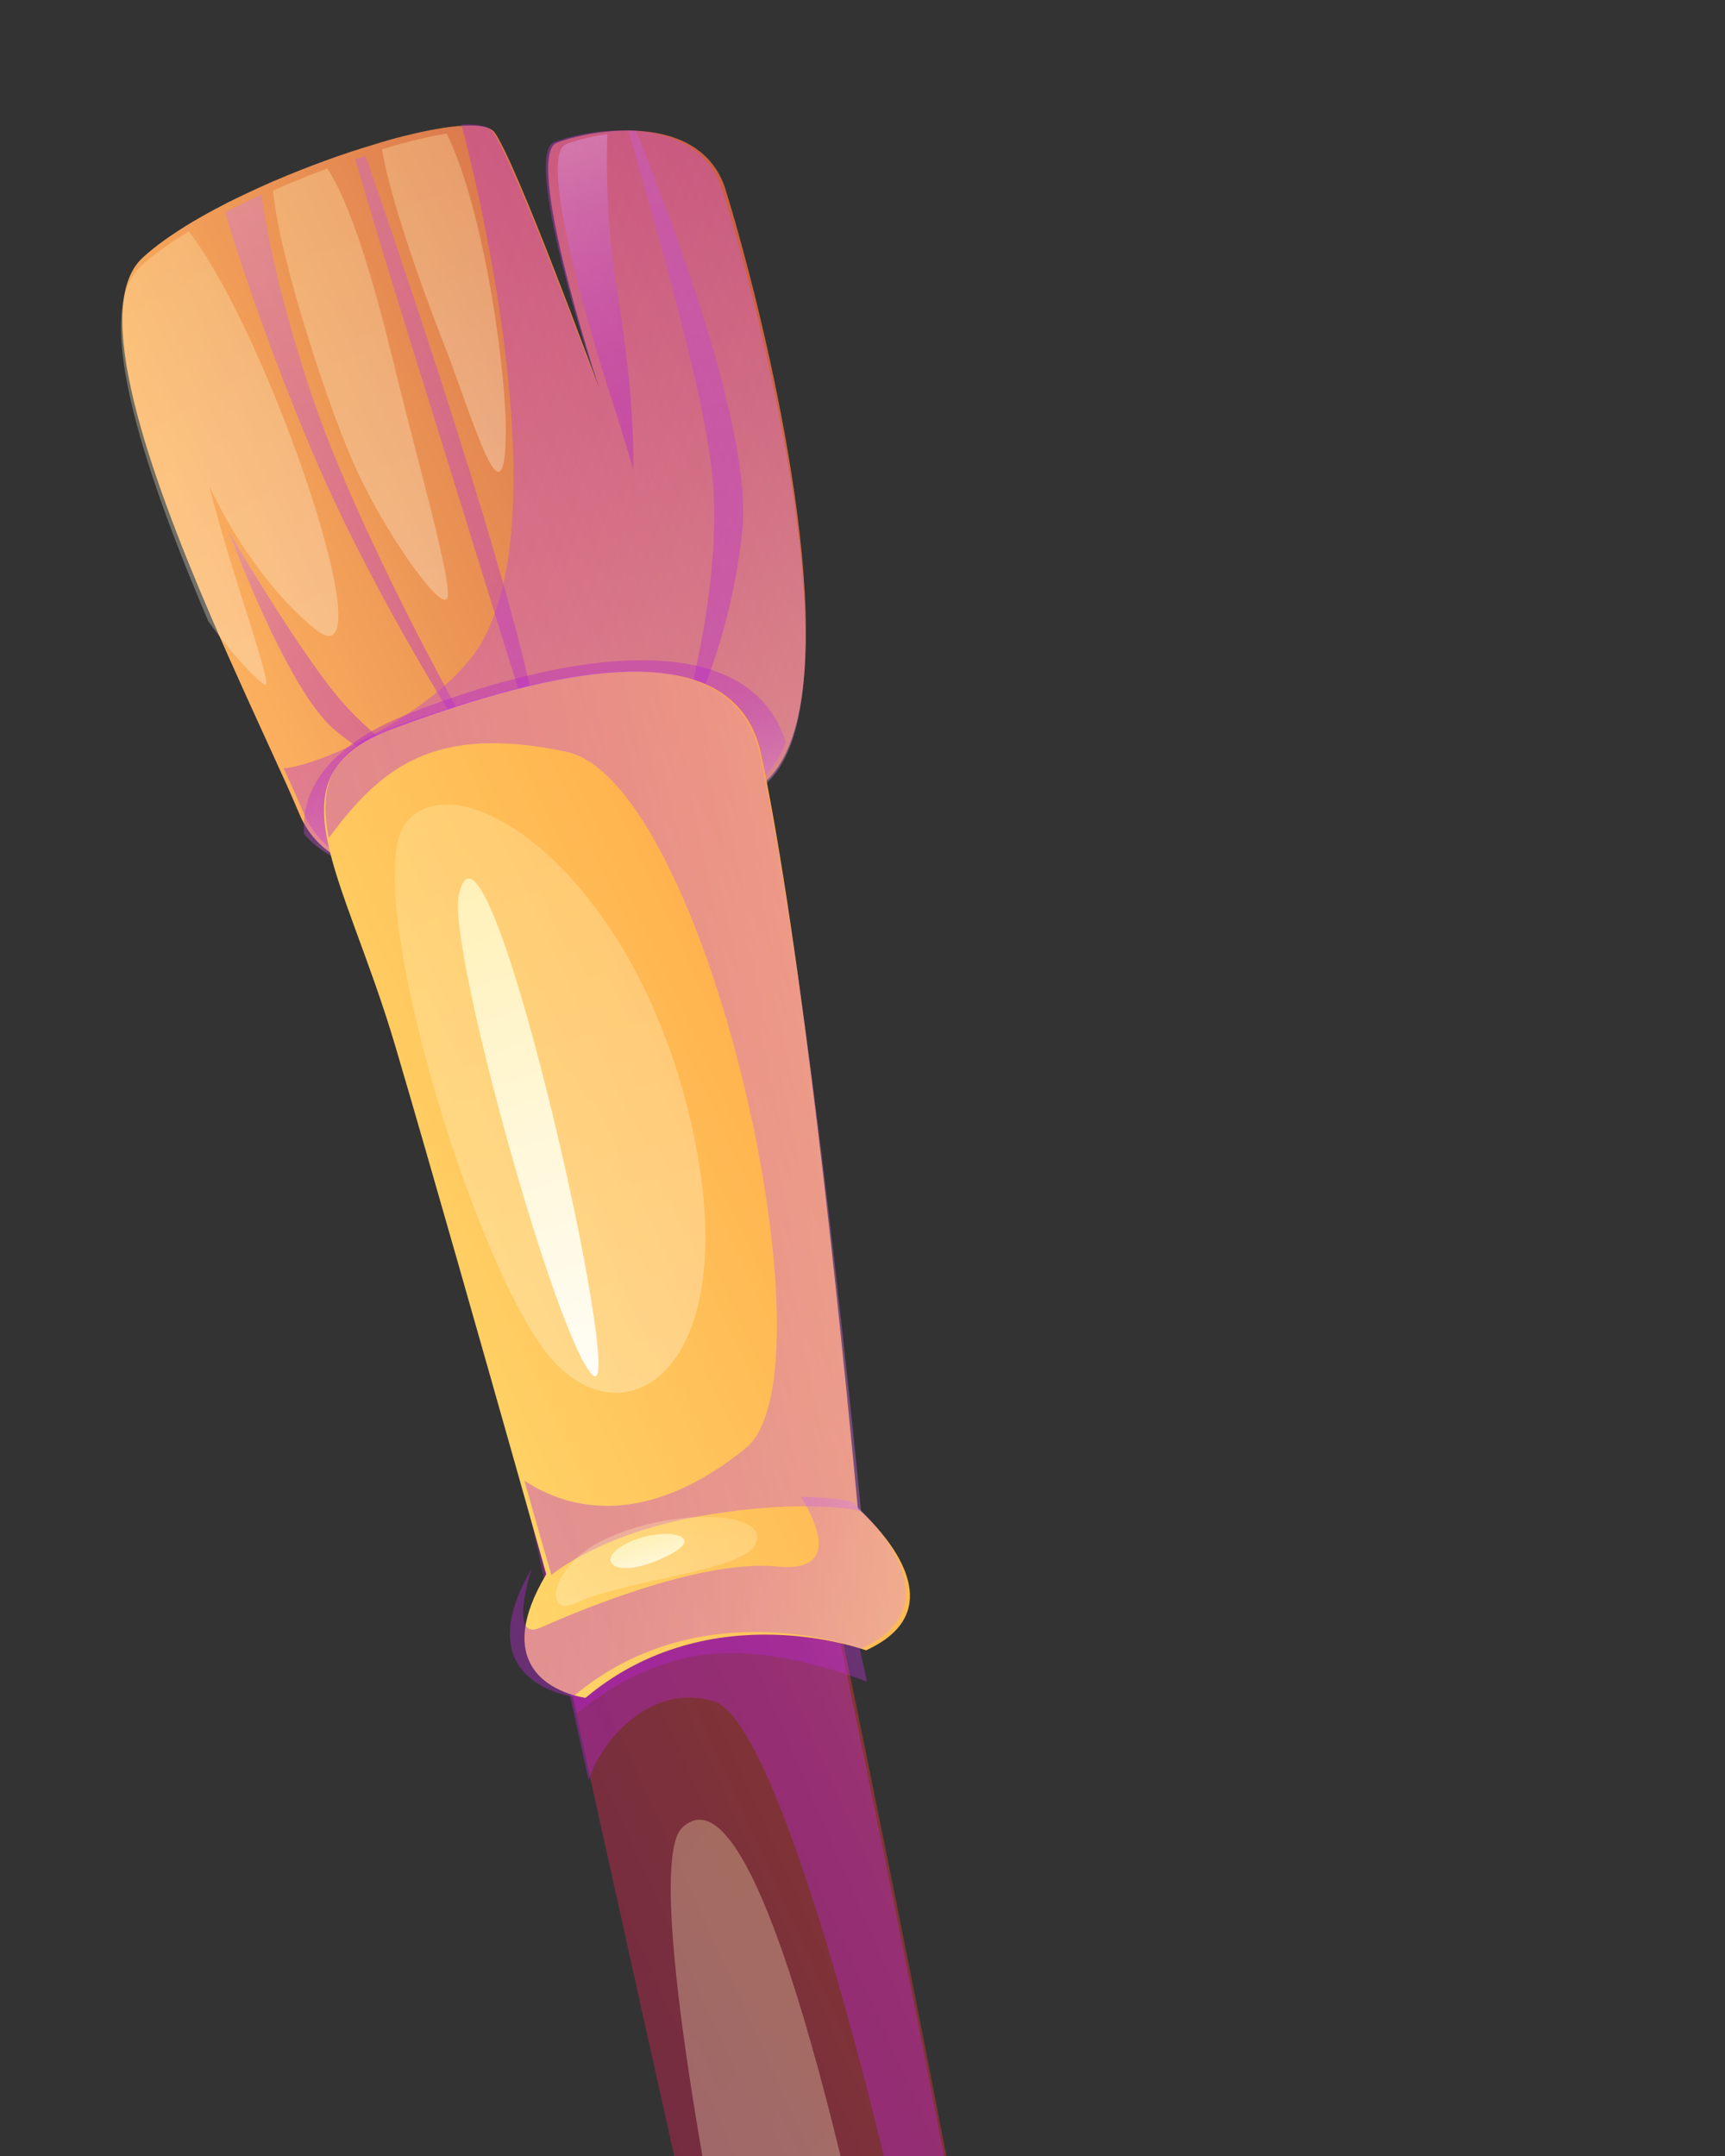 <svg width="88" height="110" viewBox="0 0 88 110" fill="none" xmlns="http://www.w3.org/2000/svg">
<rect x="0" y="0" width="88" height="110" fill="#333333" stroke="none"/>
<path d="M36.496 53.306C36.496 53.306 37.778 59.05 39.71 68.089C46.192 98.407 60.022 165.811 57.612 178.247C56.032 186.385 53.309 182.555 50.196 173.394C47.133 164.379 43.696 150.205 40.613 137.193C37.664 124.744 33.621 106.596 30.146 90.868C28.564 83.701 27.099 77.038 25.909 71.645C24.21 63.941 23.068 58.834 22.951 58.572L36.496 53.306Z" fill="url(#paint0_linear_4405_4592)"/>
<path style="mix-blend-mode:multiply" opacity="0.4" d="M39.538 68.052C40.106 70.702 40.731 73.635 41.402 76.792C41.982 79.544 42.596 82.457 43.224 85.501C50.169 118.958 59.572 167.842 57.573 178.241C56.008 186.377 53.284 182.543 50.162 173.377C58.789 166.578 42.811 88.838 36.452 86.816C33.334 85.821 30.737 88.637 30.029 90.819C29.752 89.565 29.48 88.334 29.208 87.121C28.769 85.129 28.34 83.194 27.924 81.326C27.141 77.788 26.414 74.506 25.766 71.589L39.538 68.052Z" fill="url(#paint1_linear_4405_4592)"/>
<path style="mix-blend-mode:multiply" opacity="0.4" d="M42.257 76.773C42.884 79.625 43.547 82.644 44.227 85.799C42.039 84.983 38.869 84.065 35.985 84.418C33.227 84.753 30.96 86.168 29.454 87.4C28.98 85.336 28.517 83.331 28.068 81.395L42.257 76.773Z" fill="url(#paint2_linear_4405_4592)"/>
<path d="M37.006 9.657C38.029 12.828 42.343 28.453 40.77 36.283C40.344 38.414 39.475 39.966 37.988 40.532C37.628 40.67 37.247 40.814 36.85 40.961C34.582 41.807 31.84 42.772 29.072 43.505C29.003 43.523 28.929 43.541 28.854 43.56C22.947 45.103 16.965 45.563 15.278 41.542C15.157 41.257 15.023 40.946 14.875 40.608C14.693 40.19 14.491 39.741 14.269 39.261C13.291 37.109 12.009 34.349 10.748 31.424C7.58 24.044 4.607 15.61 7.272 13.153C7.593 12.858 7.963 12.556 8.38 12.26C8.816 11.948 9.301 11.629 9.823 11.319C10.296 11.039 10.798 10.758 11.32 10.49C11.528 10.378 11.737 10.271 11.953 10.169C12.379 9.961 12.815 9.75 13.255 9.555C13.407 9.487 13.564 9.418 13.716 9.35C13.821 9.3 13.928 9.255 14.035 9.21C14.884 8.847 15.755 8.503 16.608 8.193C17 8.046 17.389 7.912 17.775 7.785C17.91 7.739 18.045 7.693 18.177 7.654C18.23 7.641 18.282 7.622 18.333 7.603C18.589 7.521 18.847 7.444 19.099 7.368C19.611 7.204 20.108 7.066 20.581 6.947C21.294 6.767 21.956 6.63 22.545 6.535C22.948 6.469 23.314 6.431 23.645 6.413C24.465 6.367 25.031 6.474 25.24 6.767C26.368 8.363 30.389 19.319 30.575 19.831C30.402 19.303 26.717 7.948 28.404 7.284C30.132 6.605 35.709 5.622 37.01 9.65L37.006 9.657Z" fill="url(#paint3_linear_4405_4592)"/>
<path style="mix-blend-mode:multiply" opacity="0.4" d="M22.071 39.766C21.991 39.567 18.877 37.739 16.815 35.032C14.476 31.962 11.651 27.08 11.651 27.08C11.651 27.08 14.627 35.172 17.045 37.216C19.465 39.266 22.071 39.766 22.071 39.766Z" fill="url(#paint4_linear_4405_4592)"/>
<path style="mix-blend-mode:multiply" opacity="0.4" d="M13.33 9.919C13.825 13.217 14.657 16.295 15.653 19.412C18.6 28.652 26.768 42.263 26.768 42.263C26.768 42.263 21.608 34.983 17.452 26.401C14.989 21.32 12.654 14.721 11.477 10.841C11.676 10.731 11.877 10.627 12.084 10.526C12.491 10.322 12.909 10.115 13.331 9.924L13.33 9.919Z" fill="url(#paint5_linear_4405_4592)"/>
<path style="mix-blend-mode:multiply" opacity="0.4" d="M36.841 9.676C37.881 12.858 42.282 28.541 40.777 36.376C40.649 37.047 40.477 37.663 40.251 38.21C39.767 39.393 39.049 40.234 38.046 40.615C37.689 40.751 37.312 40.892 36.918 41.038C34.671 41.87 31.955 42.819 29.21 43.536C29.142 43.553 29.068 43.572 28.994 43.59C23.795 44.928 18.529 45.41 16.223 42.679C15.931 42.333 15.687 41.94 15.493 41.486C15.371 41.2 15.235 40.887 15.086 40.547C14.902 40.127 14.698 39.676 14.474 39.194C15.981 39.125 21.381 36.859 23.998 33.611C28.464 28.076 24.974 11.79 23.541 6.351C24.355 6.31 24.919 6.421 25.128 6.716C26.252 8.313 30.283 19.177 30.522 19.828L30.525 19.84C30.525 19.84 30.522 19.828 30.521 19.823L30.472 19.655L30.438 19.575L30.348 19.304C29.592 16.947 26.781 7.835 28.269 7.251C28.75 7.059 29.539 6.852 30.449 6.734C30.836 6.685 31.246 6.655 31.669 6.652C31.695 6.645 31.72 6.651 31.742 6.652C31.849 6.649 31.957 6.652 32.066 6.655C32.237 6.66 32.403 6.667 32.572 6.685C33.153 6.738 33.728 6.852 34.267 7.052C34.654 7.196 35.018 7.38 35.346 7.615C36.001 8.08 36.528 8.75 36.831 9.678L36.841 9.676Z" fill="url(#paint6_linear_4405_4592)"/>
<path style="mix-blend-mode:multiply" opacity="0.4" d="M18.653 7.947C21.137 15.138 27.563 34.148 27.594 38.615C27.599 39.07 24.338 28.327 22.019 20.906C20.468 15.934 19.362 12.364 18.119 8.129C18.247 8.084 18.375 8.038 18.5 7.999C18.55 7.986 18.599 7.967 18.648 7.949L18.653 7.947Z" fill="url(#paint7_linear_4405_4592)"/>
<path style="mix-blend-mode:multiply" opacity="0.4" d="M32.447 6.68C34.491 11.732 38.336 22.045 37.876 26.965C37.25 33.562 34.357 38.526 34.298 38.629C34.328 38.481 36.958 30.674 36.341 24.288C35.905 19.796 33.203 10.767 32.067 6.677C32.093 6.67 32.116 6.676 32.138 6.676C32.242 6.674 32.347 6.676 32.452 6.679L32.447 6.68Z" fill="url(#paint8_linear_4405_4592)"/>
<path style="mix-blend-mode:multiply" opacity="0.4" d="M40.084 37.888C39.588 39.109 38.852 39.978 37.825 40.372C37.46 40.513 37.074 40.66 36.671 40.811C34.372 41.673 31.593 42.657 28.785 43.401C28.715 43.419 28.64 43.438 28.564 43.457C23.245 44.847 17.86 45.354 15.509 42.543C15.374 40.527 16.433 38.13 21.004 36.35C29.444 33.066 38.275 32.022 40.092 37.892L40.084 37.888Z" fill="url(#paint9_linear_4405_4592)"/>
<path d="M38.831 38.488C40.902 48.26 42.849 67.387 43.516 74.35C43.674 75.999 43.763 76.968 43.763 76.968C43.763 76.968 46.703 79.464 46.398 81.762C46.281 82.659 45.66 83.525 44.18 84.201C44.18 84.201 36.255 81.268 29.872 86.623C29.872 86.623 27.944 86.392 27.121 84.994C26.568 84.054 26.514 82.592 27.867 80.318C27.867 80.318 27.325 78.406 26.514 75.524C24.815 69.525 21.922 59.312 20.155 53.335C18.848 48.919 17.215 45.478 16.696 42.852C16.176 40.221 16.784 38.396 19.976 37.209C26.348 34.838 37.335 31.439 38.83 38.483L38.831 38.488Z" fill="url(#paint10_linear_4405_4592)"/>
<path style="mix-blend-mode:multiply" opacity="0.4" d="M38.773 38.51C41.4 50.634 43.926 77.095 43.926 77.095C43.926 77.095 41.268 76.42 35.942 77.313C30.617 78.211 28.127 80.357 28.127 80.357C28.127 80.357 27.576 78.438 26.75 75.546C29.506 77.357 33.439 77.625 38.042 73.885C42.809 70.015 36.013 39.875 28.887 38.355C22.109 36.915 19.395 39.199 16.774 42.758C16.239 40.119 16.833 38.293 20 37.122C26.325 34.783 37.234 31.44 38.766 38.505L38.773 38.51Z" fill="url(#paint11_linear_4405_4592)"/>
<path style="mix-blend-mode:multiply" opacity="0.4" d="M46.195 81.602C46.08 82.534 45.447 83.43 43.929 84.124C43.929 84.124 35.763 81.037 29.233 86.564C29.233 86.564 27.249 86.314 26.394 84.859C25.82 83.879 25.756 82.361 27.134 80.007C27.134 80.007 25.887 83.789 27.558 83.05C29.261 82.296 35.654 79.542 39.656 79.924C42.72 80.216 41.812 77.927 40.864 76.367C42.593 76.393 43.46 76.617 43.46 76.617C43.46 76.617 46.498 79.224 46.197 81.608L46.195 81.602Z" fill="url(#paint12_linear_4405_4592)"/>
<path style="mix-blend-mode:multiply" opacity="0.4" d="M30.985 6.838C30.922 8.663 30.946 11.639 31.512 15.047C32.445 20.68 32.301 23.958 32.301 23.958C31.785 22.117 30.997 19.736 30.997 19.736L30.994 19.725L30.943 19.562L30.92 19.479L30.834 19.214C30.113 16.897 27.432 7.941 28.875 7.361C29.342 7.171 30.105 6.963 30.987 6.843L30.985 6.838Z" fill="url(#paint13_linear_4405_4592)"/>
<path style="mix-blend-mode:overlay" opacity="0.3" d="M34.798 93.257C31.552 96.33 42.774 145.364 46.661 153.583C50.549 161.801 49.132 140.441 46.043 124.635C42.954 108.828 38.427 89.815 34.797 93.251L34.798 93.257Z" fill="url(#paint14_linear_4405_4592)"/>
<path style="mix-blend-mode:overlay" opacity="0.3" d="M20.701 41.985C18.312 45.054 24.025 64.188 27.918 69.068C31.805 73.95 38.233 69.835 35.194 57.033C32.156 44.231 23.287 38.671 20.708 41.989L20.701 41.985Z" fill="url(#paint15_linear_4405_4592)"/>
<path style="mix-blend-mode:overlay" opacity="0.3" d="M20.294 19.381C21.36 23.711 22.975 29.425 22.843 30.438C22.712 31.457 19.906 27.622 18.247 24.102C16.866 21.167 14.228 13.159 13.931 9.728C14.032 9.679 14.135 9.635 14.237 9.591C15.05 9.235 15.884 8.897 16.701 8.593C18.269 11.005 19.599 16.557 20.296 19.387L20.294 19.381Z" fill="url(#paint16_linear_4405_4592)"/>
<path style="mix-blend-mode:overlay" opacity="0.3" d="M25.801 22.362C25.681 26.898 24.131 21.374 22.74 17.806C21.776 15.327 20.014 10.615 19.479 7.615C19.969 7.466 20.447 7.333 20.902 7.216C21.588 7.041 22.224 6.907 22.791 6.815C24.741 10.833 25.882 19.252 25.801 22.362Z" fill="url(#paint17_linear_4405_4592)"/>
<path style="mix-blend-mode:overlay" opacity="0.3" d="M16.139 32.143C14.36 30.765 12.154 27.986 10.677 24.793C11.73 29.101 14.05 35.282 13.502 34.931C12.948 34.576 11.805 33.338 10.626 31.697C7.514 24.384 4.586 16.028 7.162 13.609C7.472 13.319 7.83 13.022 8.234 12.731C8.656 12.424 9.126 12.111 9.631 11.807C13.765 17.151 19.775 34.955 16.139 32.143Z" fill="url(#paint18_linear_4405_4592)"/>
<path style="mix-blend-mode:screen" d="M23.398 45.719C22.857 48.447 28.366 68.332 30.228 70.152C32.09 71.972 24.725 39.029 23.398 45.719Z" fill="url(#paint19_linear_4405_4592)"/>
<path style="mix-blend-mode:overlay" opacity="0.3" d="M30.909 78.509C28.019 79.837 27.73 82.568 29.345 81.799C31.797 80.625 37.667 80.174 38.474 78.885C39.566 77.146 34.615 76.806 30.909 78.509Z" fill="url(#paint20_linear_4405_4592)"/>
<path style="mix-blend-mode:screen" d="M31.666 78.918C30.457 79.692 31.419 80.632 33.947 79.433C36.476 78.235 33.458 77.777 31.666 78.918Z" fill="url(#paint21_linear_4405_4592)"/>
<defs>
<linearGradient id="paint0_linear_4405_4592" x1="28.173" y1="125.79" x2="62.38" y2="110.236" gradientUnits="userSpaceOnUse">
<stop stop-color="#6B254C"/>
<stop offset="0.99" stop-color="#8A3A2C"/>
</linearGradient>
<linearGradient id="paint1_linear_4405_4592" x1="67.34" y1="115.478" x2="44.811" y2="125.197" gradientUnits="userSpaceOnUse">
<stop stop-color="white"/>
<stop offset="0.02" stop-color="#F7E9FA"/>
<stop offset="0.07" stop-color="#E9C0F1"/>
<stop offset="0.12" stop-color="#DD9BE8"/>
<stop offset="0.17" stop-color="#D27AE1"/>
<stop offset="0.23" stop-color="#C95FDB"/>
<stop offset="0.3" stop-color="#C149D6"/>
<stop offset="0.38" stop-color="#BB38D2"/>
<stop offset="0.48" stop-color="#B72CCF"/>
<stop offset="0.62" stop-color="#B525CE"/>
<stop offset="1" stop-color="#B524CE"/>
</linearGradient>
<linearGradient id="paint2_linear_4405_4592" x1="46.919" y1="79.018" x2="35.765" y2="83.966" gradientUnits="userSpaceOnUse">
<stop stop-color="white"/>
<stop offset="0.02" stop-color="#F7E9FA"/>
<stop offset="0.07" stop-color="#E9C0F1"/>
<stop offset="0.12" stop-color="#DD9BE8"/>
<stop offset="0.17" stop-color="#D27AE1"/>
<stop offset="0.23" stop-color="#C95FDB"/>
<stop offset="0.3" stop-color="#C149D6"/>
<stop offset="0.38" stop-color="#BB38D2"/>
<stop offset="0.48" stop-color="#B72CCF"/>
<stop offset="0.62" stop-color="#B525CE"/>
<stop offset="1" stop-color="#B524CE"/>
</linearGradient>
<linearGradient id="paint3_linear_4405_4592" x1="10.716" y1="31.789" x2="40.818" y2="17.728" gradientUnits="userSpaceOnUse">
<stop stop-color="#FCB05E"/>
<stop offset="0.51" stop-color="#E48851"/>
<stop offset="0.99" stop-color="#CC6045"/>
</linearGradient>
<linearGradient id="paint4_linear_4405_4592" x1="7.769" y1="24.821" x2="22.509" y2="40.107" gradientUnits="userSpaceOnUse">
<stop stop-color="white"/>
<stop offset="0.06" stop-color="#F1D7F6"/>
<stop offset="0.13" stop-color="#E3AEEC"/>
<stop offset="0.21" stop-color="#D788E4"/>
<stop offset="0.29" stop-color="#CC69DD"/>
<stop offset="0.38" stop-color="#C34FD7"/>
<stop offset="0.48" stop-color="#BD3CD3"/>
<stop offset="0.6" stop-color="#B82ED0"/>
<stop offset="0.74" stop-color="#B526CE"/>
<stop offset="1" stop-color="#B524CE"/>
</linearGradient>
<linearGradient id="paint5_linear_4405_4592" x1="10.865" y1="-12.779" x2="20.6" y2="42.059" gradientUnits="userSpaceOnUse">
<stop stop-color="white"/>
<stop offset="0.12" stop-color="#F0D4F5"/>
<stop offset="0.29" stop-color="#DE9FE9"/>
<stop offset="0.45" stop-color="#CF73DF"/>
<stop offset="0.61" stop-color="#C450D8"/>
<stop offset="0.75" stop-color="#BB38D2"/>
<stop offset="0.89" stop-color="#B629CF"/>
<stop offset="1" stop-color="#B524CE"/>
</linearGradient>
<linearGradient id="paint6_linear_4405_4592" x1="55.909" y1="37.683" x2="10.397" y2="22.91" gradientUnits="userSpaceOnUse">
<stop stop-color="white"/>
<stop offset="0.12" stop-color="#F0D4F5"/>
<stop offset="0.29" stop-color="#DE9FE9"/>
<stop offset="0.45" stop-color="#CF73DF"/>
<stop offset="0.61" stop-color="#C450D8"/>
<stop offset="0.75" stop-color="#BB38D2"/>
<stop offset="0.89" stop-color="#B629CF"/>
<stop offset="1" stop-color="#B524CE"/>
</linearGradient>
<linearGradient id="paint7_linear_4405_4592" x1="11.12" y1="-37.057" x2="25.543" y2="45.203" gradientUnits="userSpaceOnUse">
<stop stop-color="white"/>
<stop offset="0.12" stop-color="#F0D4F5"/>
<stop offset="0.29" stop-color="#DE9FE9"/>
<stop offset="0.45" stop-color="#CF73DF"/>
<stop offset="0.61" stop-color="#C450D8"/>
<stop offset="0.75" stop-color="#BB38D2"/>
<stop offset="0.89" stop-color="#B629CF"/>
<stop offset="1" stop-color="#B524CE"/>
</linearGradient>
<linearGradient id="paint8_linear_4405_4592" x1="21.876" y1="-38.053" x2="35.686" y2="44.627" gradientUnits="userSpaceOnUse">
<stop stop-color="white"/>
<stop offset="0.12" stop-color="#F0D4F5"/>
<stop offset="0.29" stop-color="#DE9FE9"/>
<stop offset="0.45" stop-color="#CF73DF"/>
<stop offset="0.61" stop-color="#C450D8"/>
<stop offset="0.75" stop-color="#BB38D2"/>
<stop offset="0.89" stop-color="#B629CF"/>
<stop offset="1" stop-color="#B524CE"/>
</linearGradient>
<linearGradient id="paint9_linear_4405_4592" x1="29.622" y1="47.458" x2="27.136" y2="35.924" gradientUnits="userSpaceOnUse">
<stop stop-color="white"/>
<stop offset="0.12" stop-color="#F0D4F5"/>
<stop offset="0.29" stop-color="#DE9FE9"/>
<stop offset="0.45" stop-color="#CF73DF"/>
<stop offset="0.61" stop-color="#C450D8"/>
<stop offset="0.75" stop-color="#BB38D2"/>
<stop offset="0.89" stop-color="#B629CF"/>
<stop offset="1" stop-color="#B524CE"/>
</linearGradient>
<linearGradient id="paint10_linear_4405_4592" x1="18.653" y1="66.797" x2="46.203" y2="53.998" gradientUnits="userSpaceOnUse">
<stop stop-color="#FFD669"/>
<stop offset="0.88" stop-color="#FFAE4B"/>
<stop offset="0.99" stop-color="#FFA947"/>
</linearGradient>
<linearGradient id="paint11_linear_4405_4592" x1="61.457" y1="52.287" x2="14.859" y2="61.794" gradientUnits="userSpaceOnUse">
<stop stop-color="white"/>
<stop offset="0.12" stop-color="#F0D4F5"/>
<stop offset="0.29" stop-color="#DE9FE9"/>
<stop offset="0.45" stop-color="#CF73DF"/>
<stop offset="0.61" stop-color="#C450D8"/>
<stop offset="0.75" stop-color="#BB38D2"/>
<stop offset="0.89" stop-color="#B629CF"/>
<stop offset="1" stop-color="#B524CE"/>
</linearGradient>
<linearGradient id="paint12_linear_4405_4592" x1="56.548" y1="84.406" x2="23.738" y2="82.147" gradientUnits="userSpaceOnUse">
<stop stop-color="white"/>
<stop offset="0.12" stop-color="#F0D4F5"/>
<stop offset="0.29" stop-color="#DE9FE9"/>
<stop offset="0.45" stop-color="#CF73DF"/>
<stop offset="0.61" stop-color="#C450D8"/>
<stop offset="0.75" stop-color="#BB38D2"/>
<stop offset="0.89" stop-color="#B629CF"/>
<stop offset="1" stop-color="#B524CE"/>
</linearGradient>
<linearGradient id="paint13_linear_4405_4592" x1="26.738" y1="1.447" x2="33.836" y2="22.43" gradientUnits="userSpaceOnUse">
<stop stop-color="white"/>
<stop offset="0.12" stop-color="#F0D4F5"/>
<stop offset="0.29" stop-color="#DE9FE9"/>
<stop offset="0.45" stop-color="#CF73DF"/>
<stop offset="0.61" stop-color="#C450D8"/>
<stop offset="0.75" stop-color="#BB38D2"/>
<stop offset="0.89" stop-color="#B629CF"/>
<stop offset="1" stop-color="#B524CE"/>
</linearGradient>
<linearGradient id="paint14_linear_4405_4592" x1="67.241" y1="148.867" x2="16.441" y2="104.927" gradientUnits="userSpaceOnUse">
<stop stop-color="white"/>
<stop offset="0.54" stop-color="#FFF7D7"/>
<stop offset="1" stop-color="#FFF0B3"/>
</linearGradient>
<linearGradient id="paint15_linear_4405_4592" x1="34.409" y1="76.246" x2="25.757" y2="41.977" gradientUnits="userSpaceOnUse">
<stop stop-color="white"/>
<stop offset="0.54" stop-color="#FFF7D7"/>
<stop offset="1" stop-color="#FFF0B3"/>
</linearGradient>
<linearGradient id="paint16_linear_4405_4592" x1="22.672" y1="34.87" x2="16.244" y2="10.011" gradientUnits="userSpaceOnUse">
<stop stop-color="white"/>
<stop offset="0.54" stop-color="#FFF7D7"/>
<stop offset="1" stop-color="#FFF0B3"/>
</linearGradient>
<linearGradient id="paint17_linear_4405_4592" x1="26.78" y1="26.978" x2="21.895" y2="7.955" gradientUnits="userSpaceOnUse">
<stop stop-color="white"/>
<stop offset="0.54" stop-color="#FFF7D7"/>
<stop offset="1" stop-color="#FFF0B3"/>
</linearGradient>
<linearGradient id="paint18_linear_4405_4592" x1="18.294" y1="35.924" x2="5.234" y2="13.529" gradientUnits="userSpaceOnUse">
<stop stop-color="white"/>
<stop offset="0.54" stop-color="#FFF7D7"/>
<stop offset="1" stop-color="#FFF0B3"/>
</linearGradient>
<linearGradient id="paint19_linear_4405_4592" x1="32.996" y1="73.657" x2="22.039" y2="43.253" gradientUnits="userSpaceOnUse">
<stop stop-color="white"/>
<stop offset="0.54" stop-color="#FFF7D7"/>
<stop offset="1" stop-color="#FFF0B3"/>
</linearGradient>
<linearGradient id="paint20_linear_4405_4592" x1="33.65" y1="85.223" x2="33.894" y2="77.496" gradientUnits="userSpaceOnUse">
<stop stop-color="white"/>
<stop offset="0.54" stop-color="#FFF7D7"/>
<stop offset="1" stop-color="#FFF0B3"/>
</linearGradient>
<linearGradient id="paint21_linear_4405_4592" x1="33.854" y1="81.783" x2="32.859" y2="78.21" gradientUnits="userSpaceOnUse">
<stop stop-color="white"/>
<stop offset="0.54" stop-color="#FFF7D7"/>
<stop offset="1" stop-color="#FFF0B3"/>
</linearGradient>
</defs>
</svg>
